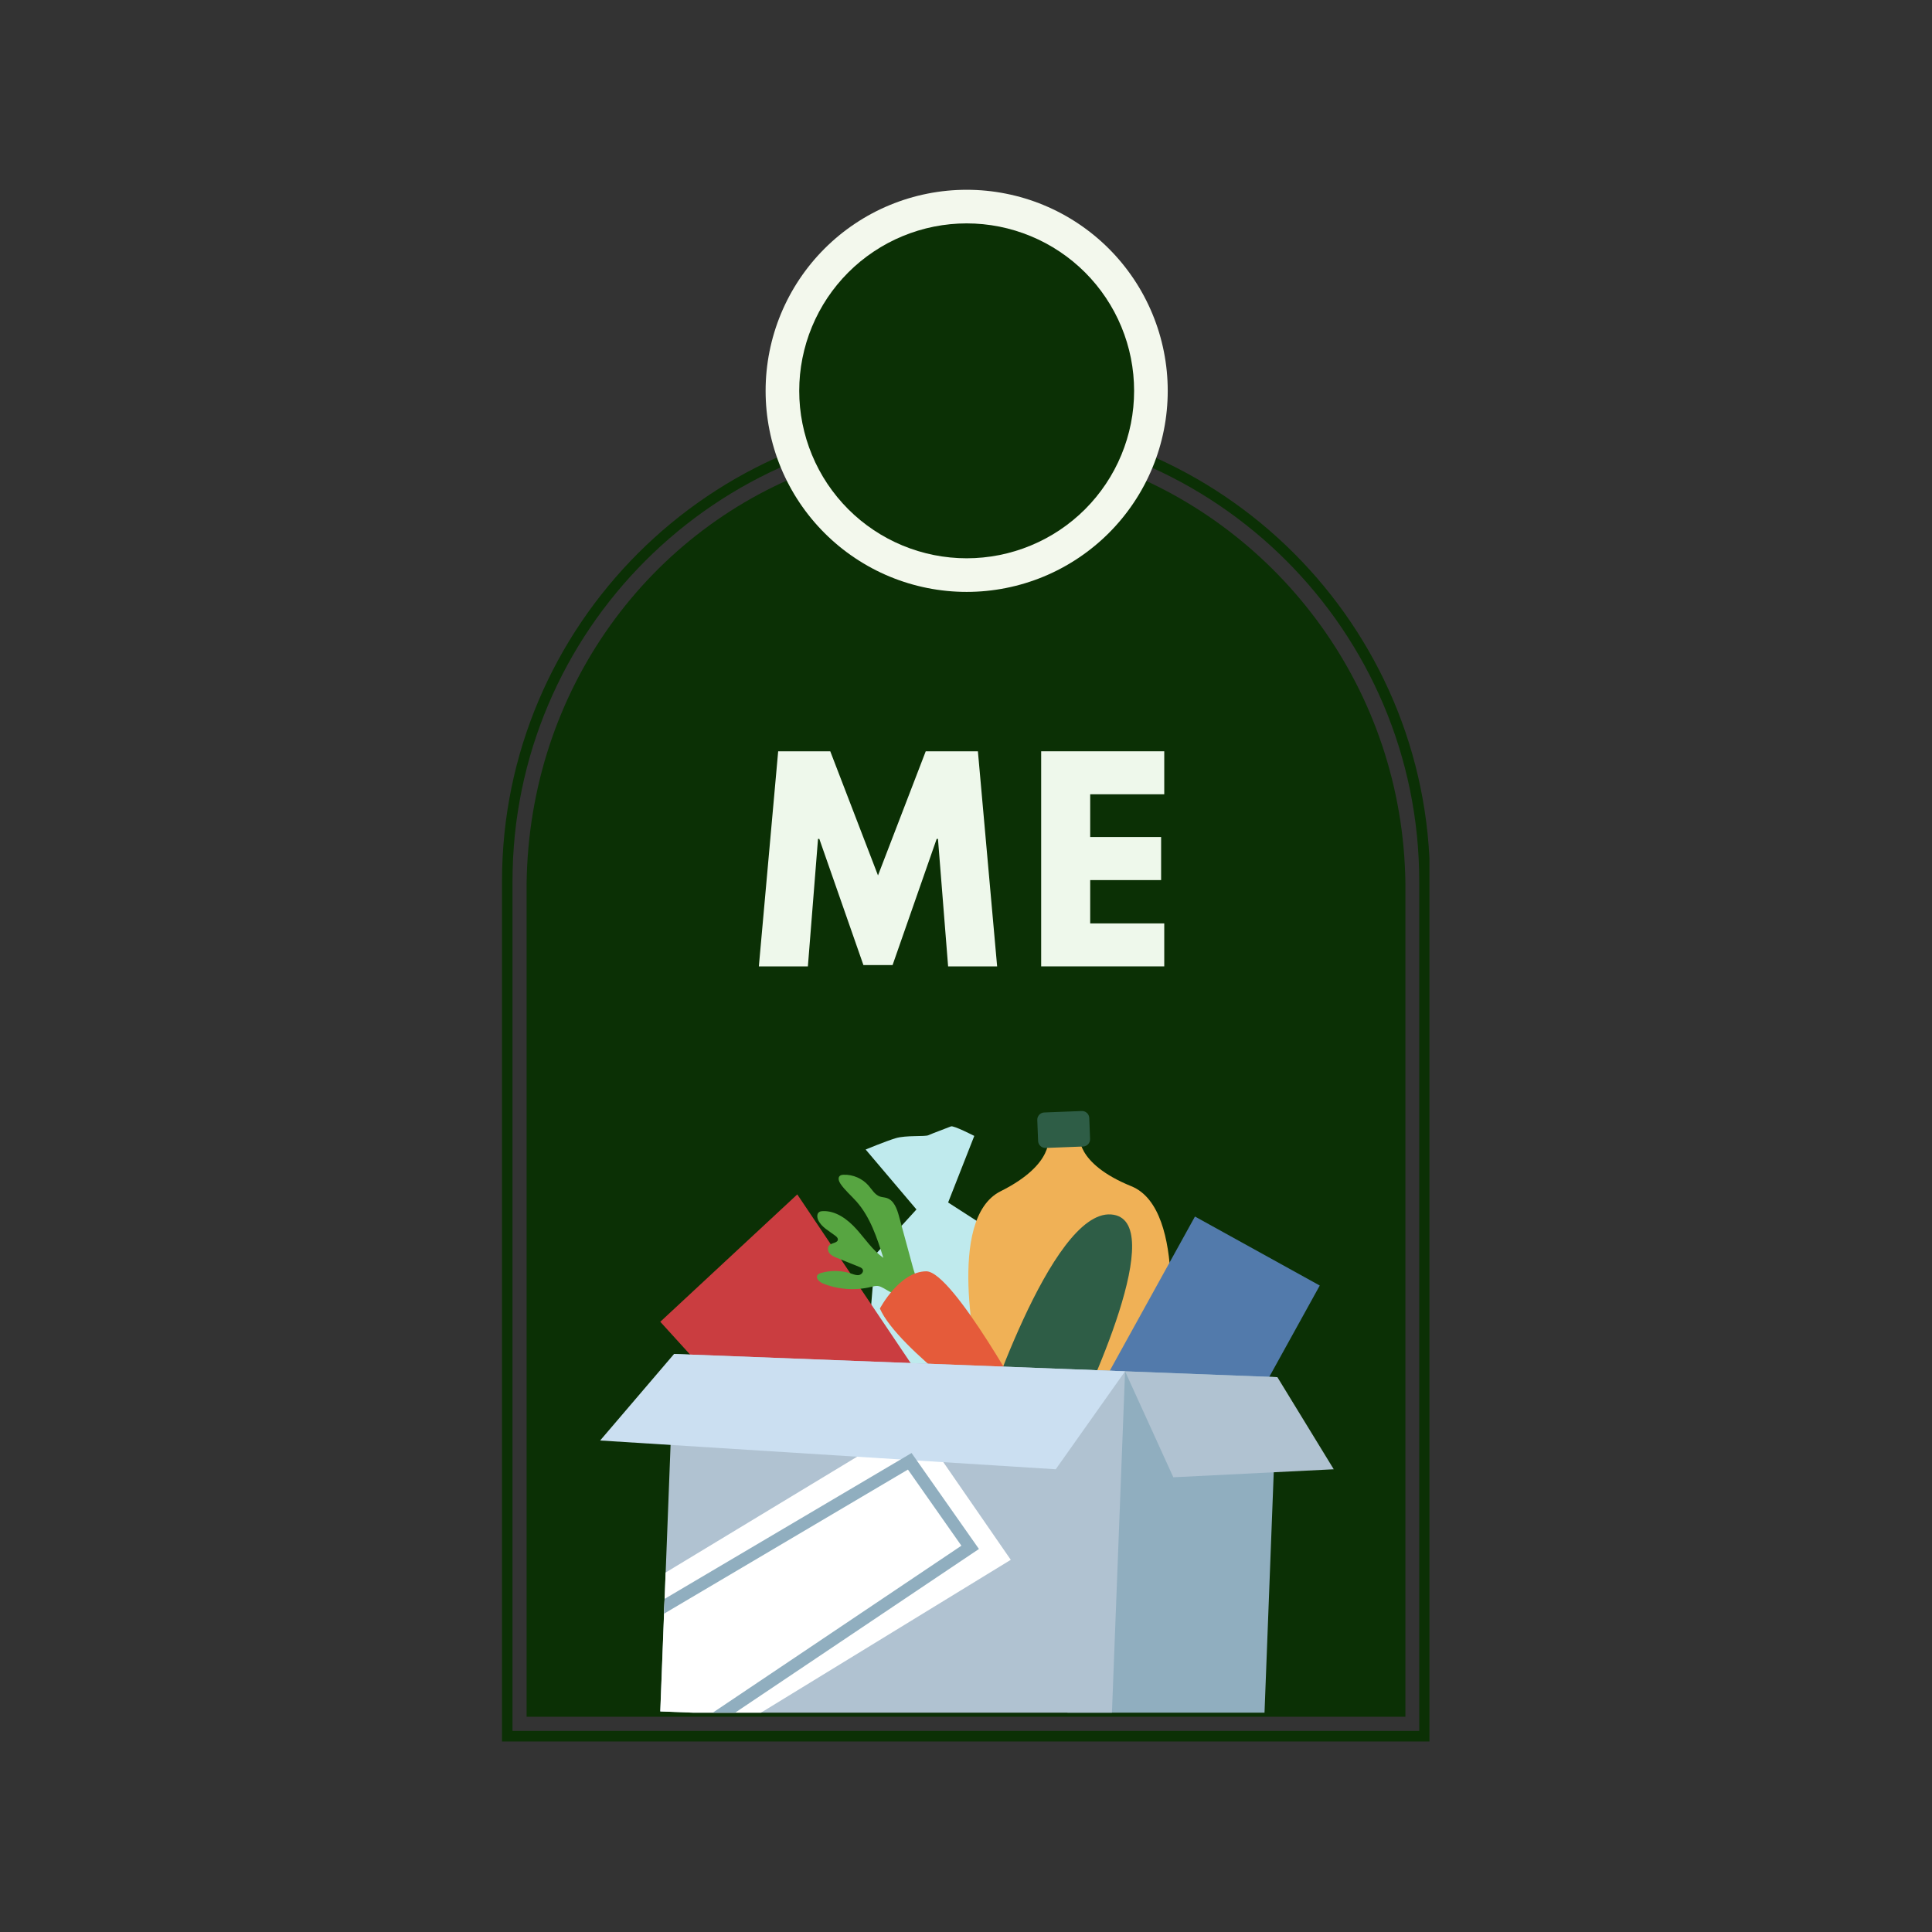 <svg xmlns="http://www.w3.org/2000/svg" xmlns:xlink="http://www.w3.org/1999/xlink" width="500" zoomAndPan="magnify" viewBox="0 0 375 375" height="500" preserveAspectRatio="xMidYMid meet" version="1.0"><rect x="0" y="0" width="375" height="375" fill="#333333" stroke="none"/><defs><g/><clipPath id="de97449ac6"><path d="M 97.438 80.84 L 277.449 80.84 L 277.449 338.457 L 97.438 338.457 Z M 97.438 80.84 " clip-rule="nonzero"/></clipPath><clipPath id="944eb715f9"><path d="M 102.211 85.785 L 272.789 85.785 L 272.789 333.223 L 102.211 333.223 Z M 102.211 85.785 " clip-rule="nonzero"/></clipPath><clipPath id="4ae7a5c401"><path d="M 159.102 90.711 C 167.816 87.734 177.789 85.785 187.547 85.785 C 197.305 85.785 206.695 87.457 215.348 90.43 C 215.531 90.523 215.715 90.523 215.898 90.617 C 248.395 102.512 272.328 133.926 272.789 171.469 L 272.789 333.223 L 102.211 333.223 L 102.211 171.586 C 102.672 133.738 126.238 102.328 159.102 90.711 Z M 159.102 90.711 " clip-rule="nonzero"/></clipPath><clipPath id="3e4658fd1e"><path d="M 201 215.621 L 212 215.621 L 212 223 L 201 223 Z M 201 215.621 " clip-rule="nonzero"/></clipPath><clipPath id="007f6f4819"><path d="M 207 265 L 248 265 L 248 332.426 L 207 332.426 Z M 207 265 " clip-rule="nonzero"/></clipPath><clipPath id="52eaca39c3"><path d="M 218 266 L 258.887 266 L 258.887 287 L 218 287 Z M 218 266 " clip-rule="nonzero"/></clipPath><clipPath id="15da24c7ac"><path d="M 128 262 L 219 262 L 219 332.426 L 128 332.426 Z M 128 262 " clip-rule="nonzero"/></clipPath><clipPath id="f2b8ada8ef"><path d="M 128 275 L 197 275 L 197 332.426 L 128 332.426 Z M 128 275 " clip-rule="nonzero"/></clipPath><clipPath id="69d2a64915"><path d="M 116.477 262 L 219 262 L 219 286 L 116.477 286 Z M 116.477 262 " clip-rule="nonzero"/></clipPath><clipPath id="85237f69b5"><path d="M 128 282 L 191 282 L 191 332.426 L 128 332.426 Z M 128 282 " clip-rule="nonzero"/></clipPath><clipPath id="aeefa2562b"><path d="M 148.605 36.836 L 226.656 36.836 L 226.656 114.887 L 148.605 114.887 Z M 148.605 36.836 " clip-rule="nonzero"/></clipPath><clipPath id="7bc93c7a50"><path d="M 187.629 36.836 C 185.066 36.836 182.531 37.086 180.016 37.586 C 177.504 38.086 175.062 38.824 172.695 39.805 C 170.328 40.785 168.078 41.988 165.949 43.414 C 163.816 44.836 161.848 46.453 160.035 48.266 C 158.223 50.078 156.605 52.051 155.18 54.18 C 153.758 56.309 152.555 58.559 151.574 60.926 C 150.594 63.293 149.855 65.734 149.355 68.246 C 148.855 70.762 148.605 73.297 148.605 75.859 C 148.605 78.422 148.855 80.961 149.355 83.477 C 149.855 85.988 150.594 88.43 151.574 90.797 C 152.555 93.164 153.758 95.414 155.18 97.543 C 156.605 99.672 158.223 101.645 160.035 103.457 C 161.848 105.27 163.816 106.887 165.949 108.309 C 168.078 109.734 170.328 110.938 172.695 111.918 C 175.062 112.898 177.504 113.637 180.016 114.137 C 182.531 114.637 185.066 114.887 187.629 114.887 C 190.191 114.887 192.73 114.637 195.242 114.137 C 197.758 113.637 200.199 112.898 202.566 111.918 C 204.934 110.938 207.18 109.734 209.312 108.309 C 211.441 106.887 213.414 105.27 215.227 103.457 C 217.039 101.645 218.656 99.672 220.078 97.543 C 221.504 95.414 222.703 93.164 223.684 90.797 C 224.664 88.43 225.406 85.988 225.906 83.477 C 226.406 80.961 226.656 78.422 226.656 75.859 C 226.656 73.297 226.406 70.762 225.906 68.246 C 225.406 65.734 224.664 63.293 223.684 60.926 C 222.703 58.559 221.504 56.309 220.078 54.18 C 218.656 52.051 217.039 50.078 215.227 48.266 C 213.414 46.453 211.441 44.836 209.312 43.414 C 207.18 41.988 204.934 40.785 202.566 39.805 C 200.199 38.824 197.758 38.086 195.242 37.586 C 192.73 37.086 190.191 36.836 187.629 36.836 Z M 187.629 36.836 " clip-rule="nonzero"/></clipPath><clipPath id="232ca1d70b"><path d="M 155.004 43.234 L 220.254 43.234 L 220.254 108.488 L 155.004 108.488 Z M 155.004 43.234 " clip-rule="nonzero"/></clipPath><clipPath id="88d60536fe"><path d="M 187.629 43.359 C 185.496 43.359 183.383 43.57 181.289 43.984 C 179.195 44.402 177.164 45.02 175.191 45.836 C 173.223 46.652 171.348 47.652 169.574 48.84 C 167.801 50.023 166.156 51.371 164.648 52.879 C 163.141 54.391 161.793 56.031 160.605 57.805 C 159.422 59.578 158.422 61.453 157.605 63.422 C 156.785 65.395 156.172 67.426 155.754 69.52 C 155.336 71.613 155.129 73.727 155.129 75.859 C 155.129 77.996 155.336 80.109 155.754 82.203 C 156.172 84.293 156.785 86.328 157.605 88.297 C 158.422 90.27 159.422 92.145 160.605 93.918 C 161.793 95.691 163.141 97.332 164.648 98.844 C 166.156 100.352 167.801 101.699 169.574 102.883 C 171.348 104.07 173.223 105.07 175.191 105.887 C 177.164 106.703 179.195 107.32 181.289 107.738 C 183.383 108.152 185.496 108.363 187.629 108.363 C 189.766 108.363 191.879 108.152 193.973 107.738 C 196.062 107.32 198.098 106.703 200.066 105.887 C 202.039 105.07 203.914 104.07 205.688 102.883 C 207.461 101.699 209.102 100.352 210.613 98.844 C 212.121 97.332 213.469 95.691 214.652 93.918 C 215.84 92.145 216.84 90.27 217.656 88.297 C 218.473 86.328 219.09 84.293 219.508 82.203 C 219.922 80.109 220.129 77.996 220.129 75.859 C 220.129 73.727 219.922 71.613 219.508 69.52 C 219.09 67.426 218.473 65.395 217.656 63.422 C 216.84 61.453 215.84 59.578 214.652 57.805 C 213.469 56.031 212.121 54.391 210.613 52.879 C 209.102 51.371 207.461 50.023 205.688 48.84 C 203.914 47.652 202.039 46.652 200.066 45.836 C 198.098 45.02 196.062 44.402 193.973 43.984 C 191.879 43.57 189.766 43.359 187.629 43.359 Z M 187.629 43.359 " clip-rule="nonzero"/></clipPath></defs><g clip-path="url(#de97449ac6)"><path fill="#0b3005" d="M 277.512 338.016 L 97.438 338.016 L 97.438 171.047 C 97.438 121.375 137.828 80.984 187.5 80.984 C 237.172 80.984 277.562 121.375 277.562 171.047 L 277.562 338.016 Z M 99.477 335.973 L 275.469 335.973 L 275.469 171.047 C 275.469 122.496 235.996 83.023 187.5 83.023 C 138.949 83.023 99.477 122.496 99.477 171.047 Z M 99.477 335.973 " fill-opacity="1" fill-rule="nonzero"/></g><g clip-path="url(#944eb715f9)"><g clip-path="url(#4ae7a5c401)"><path fill="#0b3005" d="M 102.211 85.785 L 272.789 85.785 L 272.789 333.223 L 102.211 333.223 Z M 102.211 85.785 " fill-opacity="1" fill-rule="nonzero"/></g></g><g fill="#eef8eb" fill-opacity="1"><g transform="translate(146.481, 187.575)"><g><path d="M 37.547 0 L 35.578 -24.75 L 35.328 -24.75 L 26.766 -0.25 L 21.109 -0.25 L 12.547 -24.75 L 12.297 -24.75 L 10.328 0 L 0.812 0 L 4.562 -41.75 L 14.672 -41.75 L 23.938 -17.656 L 33.203 -41.75 L 43.328 -41.75 L 47.062 0 Z M 37.547 0 "/></g></g></g><g fill="#eef8eb" fill-opacity="1"><g transform="translate(199.059, 187.575)"><g><path d="M 26.922 -41.75 L 26.922 -33.406 L 12.547 -33.406 L 12.547 -25.109 L 26.312 -25.109 L 26.312 -16.75 L 12.547 -16.75 L 12.547 -8.344 L 26.922 -8.344 L 26.922 0 L 3.031 0 L 3.031 -41.75 Z M 26.922 -41.75 "/></g></g></g><path fill="#bfeaed" d="M 168.051 265.973 L 169.902 243.504 L 177.883 234.754 L 168.023 223.121 C 168.023 223.121 171.793 221.555 173.824 220.93 C 175.855 220.309 179.547 220.664 180.215 220.34 C 180.879 220.02 184.082 218.852 184.582 218.633 C 185.086 218.41 189.109 220.48 189.109 220.48 L 184.031 233.402 L 195.141 240.562 C 195.141 240.562 198.25 259.18 198.469 259.684 C 198.691 260.184 179.375 278.961 178.828 278.723 C 178.285 278.488 168.051 265.973 168.051 265.973 " fill-opacity="1" fill-rule="nonzero"/><path fill="#ca3d40" d="M 157.387 288.711 L 128.16 256.555 L 154.75 231.836 L 178.887 267.734 L 157.387 288.711 " fill-opacity="1" fill-rule="nonzero"/><path fill="#f0b156" d="M 219.598 230.25 C 208.488 225.73 209.551 220.219 209.551 220.219 L 207.066 220.316 L 205.941 220.359 L 203.457 220.453 C 203.457 220.453 204.938 225.867 194.211 231.227 C 183.484 236.586 189.793 263.945 189.793 263.945 L 208.043 274.992 L 208.074 275.734 L 208.621 275.344 L 209.199 275.691 L 209.172 274.949 L 226.52 262.531 C 226.52 262.531 230.703 234.766 219.598 230.25 " fill-opacity="1" fill-rule="nonzero"/><path fill="#2e5d46" d="M 190.184 277.5 C 190.512 276.969 203.863 234.871 215.648 235.723 C 227.148 236.559 211.238 270.785 206.73 279.465 C 202.223 288.145 190.184 277.5 190.184 277.5 " fill-opacity="1" fill-rule="nonzero"/><g clip-path="url(#3e4658fd1e)"><path fill="#2e5d46" d="M 210.23 222.539 L 202.957 222.816 C 202.184 222.848 201.523 222.238 201.496 221.465 L 201.336 217.391 C 201.309 216.617 201.914 215.957 202.691 215.93 L 209.965 215.648 C 210.738 215.617 211.398 216.227 211.426 217 L 211.582 221.074 C 211.613 221.852 211.004 222.508 210.23 222.539 " fill-opacity="1" fill-rule="nonzero"/></g><path fill="#527aab" d="M 235.637 286.664 L 211.418 273.273 L 231.941 236.129 L 256.164 249.52 L 235.637 286.664 " fill-opacity="1" fill-rule="nonzero"/><path fill="#57a541" d="M 174.492 236.055 C 174.102 234.617 173.516 232.973 172.098 232.527 C 171.672 232.395 171.207 232.391 170.785 232.242 C 169.805 231.902 169.254 230.895 168.574 230.113 C 167.383 228.746 165.559 227.953 163.75 228.02 C 163.488 228.027 163.207 228.062 163.012 228.234 C 162.578 228.609 162.824 229.316 163.148 229.793 C 164.016 231.059 165.215 232.055 166.234 233.207 C 168.93 236.258 170.227 240.262 171.457 244.145 C 169.367 242.672 167.941 240.465 166.23 238.566 C 164.52 236.668 162.238 234.965 159.688 235.078 C 159.453 235.09 159.211 235.121 159.016 235.246 C 158.527 235.562 158.57 236.305 158.816 236.828 C 159.465 238.215 160.957 238.945 162.168 239.883 C 162.387 240.055 162.621 240.273 162.629 240.555 C 162.648 241.25 161.531 241.203 161.008 241.66 C 160.562 242.051 160.637 242.801 161.008 243.262 C 161.379 243.719 161.949 243.957 162.496 244.176 C 163.918 244.75 165.34 245.32 166.762 245.895 C 167.027 246 167.316 246.129 167.449 246.383 C 167.68 246.832 167.234 247.387 166.738 247.484 C 166.242 247.578 165.742 247.375 165.262 247.215 C 163.383 246.578 161.312 246.527 159.402 247.07 C 159.129 247.148 158.84 247.254 158.676 247.488 C 158.242 248.113 159.059 248.855 159.766 249.137 C 162.715 250.312 166.027 250.543 169.109 249.781 C 169.527 249.68 169.957 249.559 170.387 249.605 C 170.801 249.656 171.18 249.859 171.547 250.062 C 173.738 251.27 175.949 252.754 178.254 253.695 C 179.883 251.414 177.93 248.672 177.289 246.34 C 176.348 242.91 175.426 239.48 174.492 236.055 " fill-opacity="1" fill-rule="nonzero"/><path fill="#e55b3a" d="M 170.789 253.984 C 170.789 253.984 174.574 246.789 179.781 246.762 C 184.988 246.734 199.852 274.059 199.852 274.059 L 194.547 276 C 194.547 276 174.219 261.918 170.789 253.984 " fill-opacity="1" fill-rule="nonzero"/><g clip-path="url(#007f6f4819)"><path fill="#90aebf" d="M 245.441 332.426 L 247.941 267.309 L 209.754 265.84 L 207.191 332.426 L 245.441 332.426 " fill-opacity="1" fill-rule="nonzero"/></g><g clip-path="url(#52eaca39c3)"><path fill="#b0c2d1" d="M 218.375 266.172 L 227.742 286.738 L 258.879 285.184 L 247.941 267.309 L 218.375 266.172 " fill-opacity="1" fill-rule="nonzero"/></g><g clip-path="url(#15da24c7ac)"><path fill="#b0c2d1" d="M 215.828 332.426 L 218.375 266.172 L 130.836 262.805 L 128.168 332.191 L 134.297 332.426 L 215.828 332.426 " fill-opacity="1" fill-rule="nonzero"/></g><g clip-path="url(#f2b8ada8ef)"><path fill="#ffffff" d="M 147.711 332.426 L 196.191 302.758 L 177.652 275.918 L 129.195 305.23 L 128.156 332.184 L 134.48 332.426 L 147.711 332.426 " fill-opacity="1" fill-rule="nonzero"/></g><g clip-path="url(#69d2a64915)"><path fill="#cbdff1" d="M 218.375 266.172 L 204.918 285.184 L 116.488 279.598 L 130.836 262.805 L 218.375 266.172 " fill-opacity="1" fill-rule="nonzero"/></g><g clip-path="url(#85237f69b5)"><path fill="#90aebf" d="M 186.605 300.02 L 138.355 332.426 L 142.691 332.426 L 190.012 300.656 L 176.934 282.031 L 128.996 310.344 L 128.887 313.219 L 176.23 285.242 L 186.605 300.02 " fill-opacity="1" fill-rule="nonzero"/></g><g clip-path="url(#aeefa2562b)"><g clip-path="url(#7bc93c7a50)"><path fill="#f3f8ed" d="M 148.605 36.836 L 226.656 36.836 L 226.656 114.887 L 148.605 114.887 Z M 148.605 36.836 " fill-opacity="1" fill-rule="nonzero"/></g></g><g clip-path="url(#232ca1d70b)"><g clip-path="url(#88d60536fe)"><path fill="#0b3005" d="M 148.605 36.836 L 226.656 36.836 L 226.656 114.887 L 148.605 114.887 Z M 148.605 36.836 " fill-opacity="1" fill-rule="nonzero"/></g></g></svg>